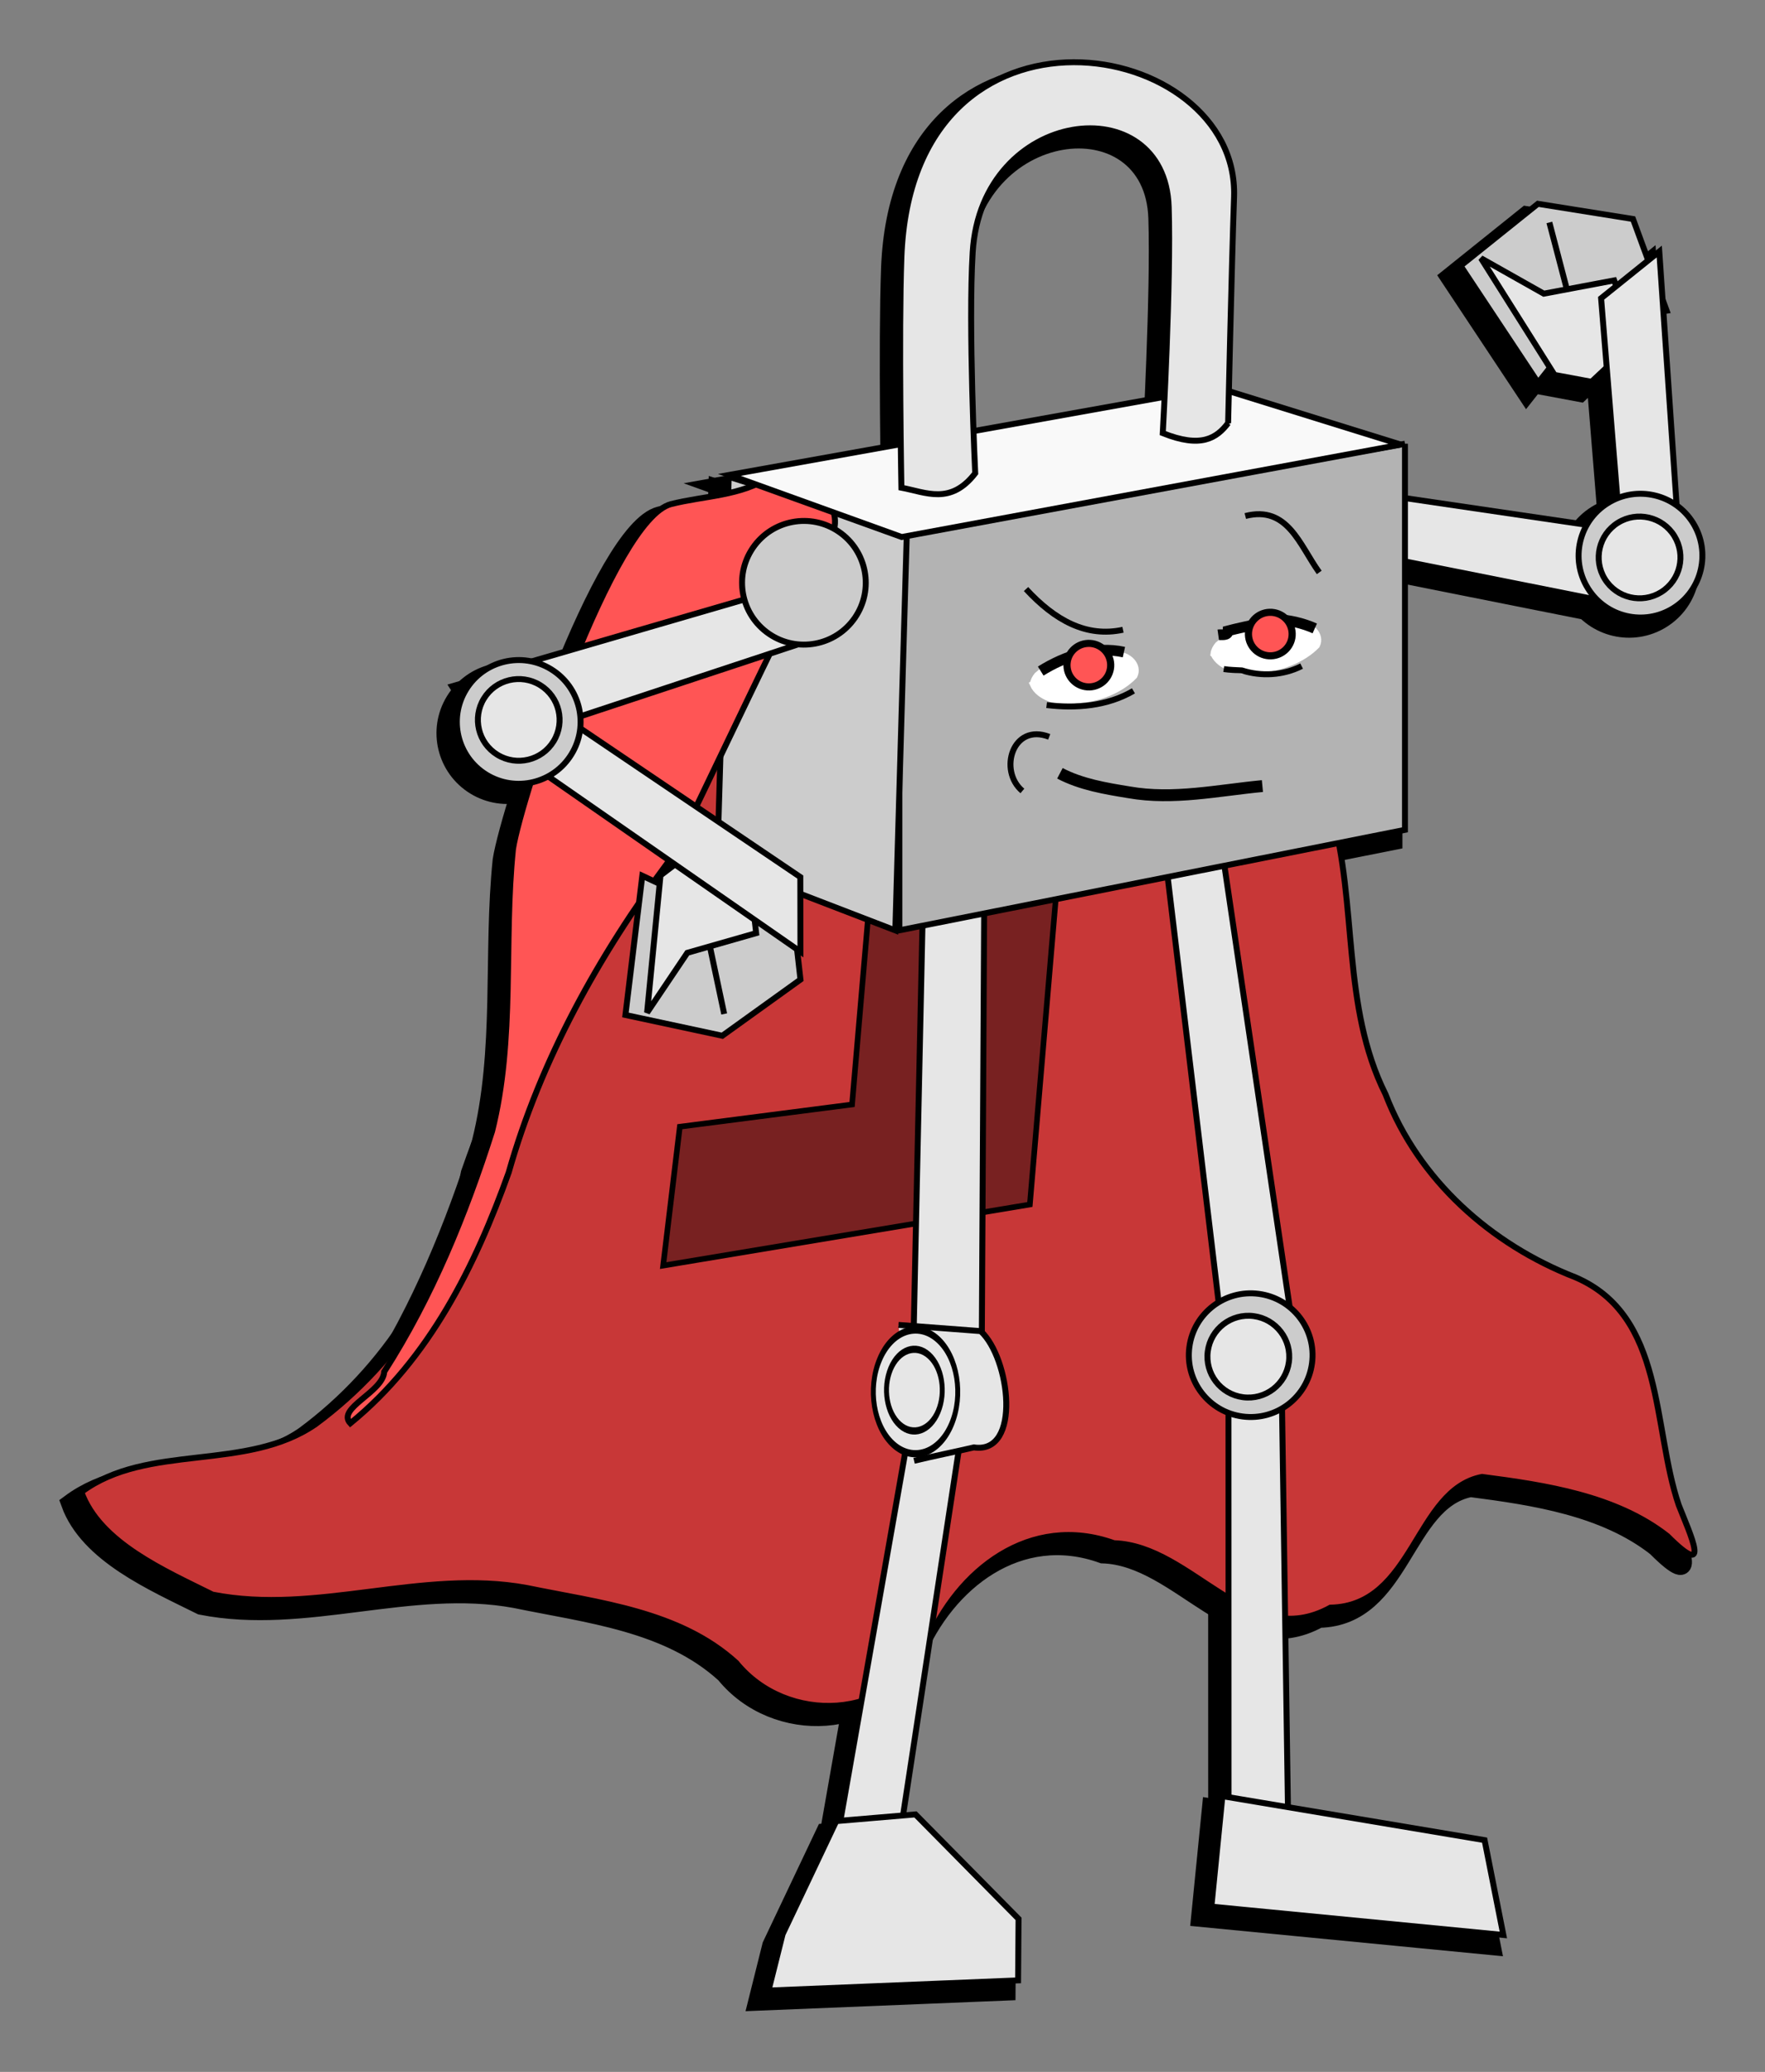 <?xml version="1.0" encoding="UTF-8" standalone="no"?>
<!-- Created with Inkscape (http://www.inkscape.org/) -->

<svg
   xmlns:dc="http://purl.org/dc/elements/1.1/"
   xmlns:cc="http://creativecommons.org/ns#"
   xmlns:rdf="http://www.w3.org/1999/02/22-rdf-syntax-ns#"
   xmlns:svg="http://www.w3.org/2000/svg"
   xmlns="http://www.w3.org/2000/svg"
   xmlns:sodipodi="http://sodipodi.sourceforge.net/DTD/sodipodi-0.dtd"
   xmlns:inkscape="http://www.inkscape.org/namespaces/inkscape"
   width="297.403"
   height="349.139"
   id="svg41949"
   version="1.1"
   inkscape:version="0.48.3.1 r9886"
   sodipodi:docname="New document 181">
  <rect width="100%" height="100%" fill="#808080" stroke="none"/>
  <defs
     id="defs41951" />
  <sodipodi:namedview
     id="base"
     pagecolor="#ffffff"
     bordercolor="#666666"
     borderopacity="1.0"
     inkscape:pageopacity="0.0"
     inkscape:pageshadow="2"
     inkscape:zoom="0.35"
     inkscape:cx="-1.868"
     inkscape:cy="194.62401"
     inkscape:document-units="px"
     inkscape:current-layer="layer1"
     showgrid="false"
     fit-margin-left="10"
     fit-margin-top="10"
     fit-margin-right="10"
     fit-margin-bottom="10"
     inkscape:window-width="472"
     inkscape:window-height="415"
     inkscape:window-x="0"
     inkscape:window-y="24"
     inkscape:window-maximized="0" />
  <g
     inkscape:label="Layer 1"
     inkscape:groupmode="layer"
     id="layer1"
     transform="translate(-376.868,-377.847)">
    <g
       id="g7719-2-2"
       transform="matrix(-1,0,0,1,2252.43,-1249.098)"
       style="fill:#000000;stroke-width:3;stroke-miterlimit:4;stroke-dasharray:none">
      <path
         style="fill:#000000;fill-opacity:1;stroke:#000000;stroke-width:3;stroke-linecap:butt;stroke-linejoin:miter;stroke-miterlimit:4;stroke-opacity:1;stroke-dasharray:none"
         d="m 1653.117,1765.69 c -4.399,15.595 -1.643,32.667 -9.089,47.555 -5.548,14.446 -17.751,25.3 -31.997,30.838 -15.154,6.495 -12.928,25.244 -17.41,38.389 -1.931,4.926 -5.7,12.822 1.917,5.207 8.664,-6.786 20.554,-8.58 31.229,-9.963 11.323,2.183 11.406,21.736 25.549,22.033 13.798,7.611 23.242,-10.442 36.464,-10.862 14.085,-5.063 26.388,4.537 31.58,17.144 5.916,12.783 23.588,13.472 32.081,3.012 9.559,-8.713 23.149,-10.1 35.327,-12.62 17.668,-3.247 35.348,4.597 52.918,1.127 7.964,-3.968 19.005,-8.709 22.097,-17.283 -11.132,-8.31 -27.759,-3.357 -39.461,-11.44 -14.381,-10.621 -24.605,-26.593 -27.914,-44.199 -9.632,-27.988 -27.666,-52.09 -45.951,-74.993 -7.934,-13.552 -24.049,-14.277 -38.016,-12.48 -14.542,-2.266 -29.076,1.237 -42.35,7.019 -10.327,2.163 -19.715,9.908 -16.977,21.514 z"
         id="path40447"
         inkscape:connector-curvature="0" />
      <path
         style="fill:#000000;stroke:#000000;stroke-width:3;stroke-linecap:butt;stroke-linejoin:miter;stroke-miterlimit:4;stroke-opacity:1;stroke-dasharray:none"
         d="m 1735.791,1782.192 -36.513,-5.617 4.681,55.237 61.791,10.298 -2.809,-23.406 -29.023,-3.745 -2.809,-32.768"
         id="path40480"
         inkscape:connector-curvature="0"
         inkscape:transform-center-x="33.707818"
         inkscape:transform-center-y="33.23965" />
      <g
         transform="matrix(0.985,-0.172,0.172,0.985,1251.59,1426.256)"
         id="g13362-9-6-7-6-6-5-7-1-8-9-2"
         style="fill:#000000;stroke-width:3;stroke-miterlimit:4;stroke-dasharray:none">
        <path
           style="fill:#000000;fill-opacity:1;stroke:#000000;stroke-width:3;stroke-linecap:butt;stroke-linejoin:miter;stroke-miterlimit:4;stroke-opacity:1;stroke-dasharray:none"
           d="m 392.59,426.448 -14.238,84.261 12.03,-1.504 11.795,-77.403 z"
           id="path13220-1-8-6-2-0-4-7-7-4-8-3"
           inkscape:connector-curvature="0"
           sodipodi:nodetypes="ccccc" />
        <path
           style="fill:#000000;fill-opacity:1;stroke:#000000;stroke-width:3;stroke-linecap:butt;stroke-linejoin:miter;stroke-miterlimit:4;stroke-opacity:1;stroke-dasharray:none"
           d="m 380.668,515.984 -1.539,71.752 10.361,-2.153 -0.106,-76.157 z"
           id="path13263-4-8-4-4-9-9-8-9-7-1-5"
           inkscape:connector-curvature="0"
           sodipodi:nodetypes="ccccc" />
        <path
           sodipodi:nodetypes="ccccccc"
           inkscape:connector-curvature="0"
           id="path21249-6-9-8-3-5-0-8-2-6-7"
           d="m 377.211,581.942 -20.143,14.353 -1.706,10.226 41.136,8.922 -0.706,-9.769 -5.628,-20.322 z"
           style="fill:#000000;fill-opacity:1;stroke:#000000;stroke-width:3;stroke-linecap:butt;stroke-linejoin:miter;stroke-miterlimit:4;stroke-opacity:1;stroke-dasharray:none" />
        <path
           inkscape:connector-curvature="0"
           id="path21767-8-1-1-0-4-0-1-6-0-4"
           d="m 394.22,501.17 c -4.608,-0.451 -9.215,-0.902 -13.823,-1.352 -5.655,3.598 -10.403,19.287 -2.247,19.503 3.172,1.348 6.374,2.586 9.54,3.955"
           style="fill:#000000;fill-opacity:1;stroke:#000000;stroke-width:3;stroke-linecap:butt;stroke-linejoin:miter;stroke-miterlimit:4;stroke-opacity:1;stroke-dasharray:none"
           sodipodi:nodetypes="cccc" />
        <g
           style="fill:#000000;fill-opacity:1;stroke-width:3.631;stroke-miterlimit:4;stroke-dasharray:none"
           transform="matrix(-0.152,0.988,-0.677,-0.089,787.199,222.714)"
           id="g21251-5-5-7-8-8-0-5-2-7-1">
          <path
             sodipodi:type="arc"
             style="fill:#000000;fill-opacity:1;stroke:#000000;stroke-width:3.012;stroke-miterlimit:4;stroke-opacity:1;stroke-dasharray:none"
             id="path13222-9-1-9-7-3-2-2-0-5-2-7-6-2-34-6-6-0"
             sodipodi:cx="410.15039"
             sodipodi:cy="488.82834"
             sodipodi:rx="8.6466169"
             sodipodi:ry="8.6466169"
             d="m 418.797,488.828 c 0,4.775 -3.871,8.647 -8.647,8.647 -4.775,0 -8.647,-3.871 -8.647,-8.647 0,-4.775 3.871,-8.647 8.647,-8.647 4.775,0 8.647,3.871 8.647,8.647 z"
             transform="matrix(1.045,-0.601,0.601,1.045,-383.728,247.162)" />
          <path
             sodipodi:type="arc"
             style="fill:#000000;fill-opacity:1;stroke:#000000;stroke-width:4.558;stroke-miterlimit:4;stroke-opacity:1;stroke-dasharray:none"
             id="path13222-2-9-4-6-2-5-9-8-6-3-2-4-9-2-6-2-3-6"
             sodipodi:cx="410.15039"
             sodipodi:cy="488.82834"
             sodipodi:rx="8.6466169"
             sodipodi:ry="8.6466169"
             d="m 418.797,488.828 c 0,4.775 -3.871,8.647 -8.647,8.647 -4.775,0 -8.647,-3.871 -8.647,-8.647 0,-4.775 3.871,-8.647 8.647,-8.647 4.775,0 8.647,3.871 8.647,8.647 z"
             transform="matrix(0.69,-0.397,0.397,0.69,-138.69,336.731)" />
        </g>
      </g>
      <g
         transform="matrix(0.95,-0.313,0.313,0.95,1160.556,1493.663)"
         id="g13351-1-8-1-1-76-0-1-9-7-3-3"
         style="fill:#000000;stroke-width:3;stroke-miterlimit:4;stroke-dasharray:none">
        <path
           style="fill:#000000;fill-opacity:1;stroke:#000000;stroke-width:3;stroke-linecap:butt;stroke-linejoin:miter;stroke-miterlimit:4;stroke-opacity:1;stroke-dasharray:none"
           d="m 397.697,425.106 -35.506,70.759 11.818,2.704 33.129,-70.824 z"
           id="path13220-5-9-2-4-5-9-9-2-89-8-0-9"
           inkscape:connector-curvature="0"
           sodipodi:nodetypes="ccccc" />
        <path
           style="fill:#000000;fill-opacity:1;stroke:#000000;stroke-width:3;stroke-linecap:butt;stroke-linejoin:miter;stroke-miterlimit:4;stroke-opacity:1;stroke-dasharray:none"
           d="m 361.018,504.888 -24.482,70.771 9.468,3.315 24.985,-75.789 z"
           id="path13263-9-0-2-4-7-2-3-5-4-4-9-7"
           inkscape:connector-curvature="0"
           sodipodi:nodetypes="ccccc" />
        <path
           sodipodi:type="arc"
           style="fill:#000000;fill-opacity:1;stroke:#000000;stroke-width:2.489;stroke-miterlimit:4;stroke-opacity:1;stroke-dasharray:none"
           id="path13222-9-1-9-7-37-9-6-5-3-7-2-4-4"
           sodipodi:cx="410.15039"
           sodipodi:cy="488.82834"
           sodipodi:rx="8.6466169"
           sodipodi:ry="8.6466169"
           d="m 418.797,488.828 c 0,4.775 -3.871,8.647 -8.647,8.647 -4.775,0 -8.647,-3.871 -8.647,-8.647 0,-4.775 3.871,-8.647 8.647,-8.647 4.775,0 8.647,3.871 8.647,8.647 z"
           transform="matrix(1.184,0.224,-0.224,1.184,-9.195,-167.081)" />
        <path
           sodipodi:type="arc"
           style="fill:#000000;fill-opacity:1;stroke:#000000;stroke-width:3.766;stroke-miterlimit:4;stroke-opacity:1;stroke-dasharray:none"
           id="path13222-2-9-4-6-2-52-6-22-0-2-54-1-7-5"
           sodipodi:cx="410.15039"
           sodipodi:cy="488.82834"
           sodipodi:rx="8.6466169"
           sodipodi:ry="8.6466169"
           d="m 418.797,488.828 c 0,4.775 -3.871,8.647 -8.647,8.647 -4.775,0 -8.647,-3.871 -8.647,-8.647 0,-4.775 3.871,-8.647 8.647,-8.647 4.775,0 8.647,3.871 8.647,8.647 z"
           transform="matrix(0.783,0.148,-0.148,0.783,118.421,60.472)" />
        <path
           style="fill:#000000;fill-opacity:1;stroke:#000000;stroke-width:3;stroke-linecap:butt;stroke-linejoin:miter;stroke-miterlimit:4;stroke-opacity:1;stroke-dasharray:none"
           d="m 303.934,568.833 44.27,6.785 -4.065,18.257 -48.207,-10.858 z"
           id="path13265-4-2-2-5-0-7-3-2-4-6-9-4"
           inkscape:connector-curvature="0"
           sodipodi:nodetypes="ccccc" />
      </g>
      <g
         transform="matrix(0.449,0.894,-0.894,0.449,1773.288,1188.779)"
         id="g13451-3-4-8-9-18-9"
         style="fill:#000000;stroke-width:3;stroke-miterlimit:4;stroke-dasharray:none">
        <path
           sodipodi:nodetypes="ccccccc"
           inkscape:connector-curvature="0"
           id="path13461-9-3-8-4-0-7"
           d="m 360.614,378.686 -11.255,-11.998 4.903,-15.465 15.18,-6.948 11.739,20.51 -12.509,2.56 z"
           style="fill:#000000;fill-opacity:1;stroke:#000000;stroke-width:3;stroke-linecap:butt;stroke-linejoin:miter;stroke-miterlimit:4;stroke-opacity:1;stroke-dasharray:none" />
        <path
           inkscape:connector-curvature="0"
           id="path13220-0-8-8-3-2-2-7"
           d="m 423.185,339.93 -14.617,53.086 -12.189,-2.571 18.324,-55.431 z"
           style="fill:#000000;fill-opacity:1;stroke:#000000;stroke-width:3;stroke-linecap:butt;stroke-linejoin:miter;stroke-miterlimit:4;stroke-opacity:1;stroke-dasharray:none"
           sodipodi:nodetypes="ccccc" />
        <path
           transform="matrix(-0.995,0.68,0.68,0.995,498.396,-424.06)"
           d="m 418.797,488.828 c 0,4.775 -3.871,8.647 -8.647,8.647 -4.775,0 -8.647,-3.871 -8.647,-8.647 0,-4.775 3.871,-8.647 8.647,-8.647 4.775,0 8.647,3.871 8.647,8.647 z"
           sodipodi:ry="8.6466169"
           sodipodi:rx="8.6466169"
           sodipodi:cy="488.82834"
           sodipodi:cx="410.15039"
           id="path13222-1-5-9-5-8-2-4"
           style="fill:#000000;fill-opacity:1;stroke:#000000;stroke-width:2.489;stroke-miterlimit:4;stroke-opacity:1;stroke-dasharray:none"
           sodipodi:type="arc" />
        <path
           inkscape:connector-curvature="0"
           id="path13463-2-0-6-1-9-6"
           d="m 356.201,354.361 10.71,9.424"
           style="fill:#000000;stroke:#000000;stroke-width:3;stroke-linecap:butt;stroke-linejoin:miter;stroke-miterlimit:4;stroke-opacity:1;stroke-dasharray:none" />
        <path
           inkscape:connector-curvature="0"
           id="path13465-4-3-2-6-1-4"
           d="m 360.022,368.498 7.318,-9.589 -0.586,-12.134 12.003,19.886 -1.756,6.087 -9.66,3.542 z"
           style="fill:#000000;fill-opacity:1;stroke:#000000;stroke-width:3;stroke-linecap:butt;stroke-linejoin:miter;stroke-miterlimit:4;stroke-opacity:1;stroke-dasharray:none" />
        <path
           sodipodi:nodetypes="ccccc"
           inkscape:connector-curvature="0"
           id="path13263-5-9-0-9-0-1-0"
           d="m 398.144,400.21 -45.879,-27.108 11.438,-5.222 41.337,25.148 z"
           style="fill:#000000;fill-opacity:1;stroke:#000000;stroke-width:3;stroke-linecap:butt;stroke-linejoin:miter;stroke-miterlimit:4;stroke-opacity:1;stroke-dasharray:none" />
        <path
           transform="matrix(-0.63,-1.028,-1.028,0.63,1160.374,506.939)"
           d="m 418.797,488.828 c 0,4.775 -3.871,8.647 -8.647,8.647 -4.775,0 -8.647,-3.871 -8.647,-8.647 0,-4.775 3.871,-8.647 8.647,-8.647 4.775,0 8.647,3.871 8.647,8.647 z"
           sodipodi:ry="8.6466169"
           sodipodi:rx="8.6466169"
           sodipodi:cy="488.82834"
           sodipodi:cx="410.15039"
           id="path13222-9-6-2-5-3-9-8-9"
           style="fill:#000000;fill-opacity:1;stroke:#000000;stroke-width:2.489;stroke-miterlimit:4;stroke-opacity:1;stroke-dasharray:none"
           sodipodi:type="arc" />
        <path
           transform="matrix(-0.416,-0.679,-0.679,0.416,902.341,468.401)"
           d="m 418.797,488.828 c 0,4.775 -3.871,8.647 -8.647,8.647 -4.775,0 -8.647,-3.871 -8.647,-8.647 0,-4.775 3.871,-8.647 8.647,-8.647 4.775,0 8.647,3.871 8.647,8.647 z"
           sodipodi:ry="8.6466169"
           sodipodi:rx="8.6466169"
           sodipodi:cy="488.82834"
           sodipodi:cx="410.15039"
           id="path13222-2-9-8-6-7-6-7-7-1"
           style="fill:#000000;fill-opacity:1;stroke:#000000;stroke-width:3.766;stroke-miterlimit:4;stroke-opacity:1;stroke-dasharray:none"
           sodipodi:type="arc" />
      </g>
      <path
         inkscape:connector-curvature="0"
         sodipodi:nodetypes="ccccc"
         id="path7425-3-1"
         d="m 1640.754,1703.618 0,65.061 85.187,16.931 0,-66.987 -85.187,-15.004 z"
         style="fill:#000000;stroke:#000000;stroke-width:3;stroke-linecap:butt;stroke-linejoin:miter;stroke-miterlimit:4;stroke-opacity:1;stroke-dasharray:none" />
      <path
         inkscape:connector-curvature="0"
         id="path7427-0-4"
         d="m 1726.63,1785.626 30.003,-11.551 -1.936,-64.896 -30.003,9.549 1.936,66.898 z"
         style="fill:#000000;stroke:#000000;stroke-width:3;stroke-linecap:butt;stroke-linejoin:miter;stroke-miterlimit:4;stroke-opacity:1;stroke-dasharray:none" />
      <path
         style="fill:#000000;stroke:#000000;stroke-width:3;stroke-linecap:butt;stroke-linejoin:miter;stroke-miterlimit:4;stroke-opacity:1;stroke-dasharray:none"
         d="m 1747.675,1709.143 c -5.556,-1.139 -12.993,4.318 -10.326,10.05 4.764,6.598 23.369,47.509 27.397,54.689 11.884,15.942 21.639,33.546 27.035,52.549 5.597,15.654 13.332,31.363 26.684,42.256 2.375,-2.536 -5.533,-5.248 -5.718,-8.698 -8.035,-12.567 -13.697,-26.444 -18.172,-40.514 -3.917,-15.594 -1.9,-31.764 -3.525,-47.58 -1.382,-8.824 -16.901,-55.582 -26.627,-58.104 -5.607,-1.419 -11.818,-1.347 -16.748,-4.649 z"
         id="path40445"
         inkscape:connector-curvature="0"
         sodipodi:nodetypes="cccccccccc" />
      <path
         inkscape:connector-curvature="0"
         sodipodi:nodetypes="ccccc"
         id="path7429-8-6"
         d="m 1641.46,1703.761 30.971,-9.631 82.157,14.738 -29.035,10.468 -84.092,-15.575 z"
         style="fill:#000000;stroke:#000000;stroke-width:3;stroke-linecap:butt;stroke-linejoin:miter;stroke-miterlimit:4;stroke-opacity:1;stroke-dasharray:none" />
      <path
         inkscape:connector-curvature="0"
         sodipodi:nodetypes="cssccsscc"
         id="path7434-9-0"
         d="m 1670.553,1700.139 c 0,0 -0.565,-25.414 -1.001,-38.118 -0.927,-27.037 54.327,-36.865 56.052,10.165 0.474,12.94 0,38.839 0,38.839 -4.146,0.783 -8.291,2.953 -12.437,-2.433 0,0 1.192,-24.852 0.426,-37.254 -1.51,-24.446 -32.367,-27.98 -33.029,-7.624 -0.413,12.704 0.999,38.118 0.999,38.118 -6.475,2.6 -9.08,0.834 -11.01,-1.694 z"
         style="fill:#000000;stroke:#000000;stroke-width:3;stroke-linecap:butt;stroke-linejoin:miter;stroke-miterlimit:4;stroke-opacity:1;stroke-dasharray:none" />
      <path
         inkscape:connector-curvature="0"
         style="fill:#000000;fill-opacity:1;stroke:#ffffff;stroke-width:3;stroke-linecap:round;stroke-linejoin:miter;stroke-miterlimit:4;stroke-opacity:1;stroke-dasharray:none;stroke-dashoffset:1.8"
         d="m 1703.363,1744.156 c -0.961,2.126 -4.295,3.304 -7.301,2.578 -3.671,-0.143 -7.378,-1.692 -9.641,-4.036 -0.825,-1.676 0.898,-3.55 3.197,-3.477 4.5,-0.829 9.842,0.586 13.059,3.459 0.371,0.453 0.633,0.961 0.685,1.475 z"
         id="path5758-6-4-6-56-6-5-0" />
      <path
         inkscape:connector-curvature="0"
         style="fill:#000000;fill-opacity:1;stroke:#ffffff;stroke-width:3;stroke-linecap:round;stroke-linejoin:miter;stroke-miterlimit:4;stroke-opacity:1;stroke-dasharray:none;stroke-dashoffset:1.8"
         d="m 1672.922,1739.03 c -0.979,2.126 -4.372,3.304 -7.431,2.578 -3.737,-0.143 -7.51,-1.692 -9.814,-4.036 -0.84,-1.677 0.914,-3.55 3.255,-3.477 4.581,-0.829 10.019,0.585 13.293,3.458 0.378,0.453 0.644,0.961 0.698,1.476 z"
         id="path5758-4-63-2-9-5-0-2-8" />
      <path
         inkscape:connector-curvature="0"
         style="fill:#000000;stroke:#000000;stroke-width:3;stroke-linecap:butt;stroke-linejoin:miter;stroke-miterlimit:4;stroke-opacity:1;stroke-dasharray:none"
         d="m 1655.952,1734.739 c 2.018,-0.903 4.204,-1.376 6.398,-1.542 2.702,0.775 5.482,1.226 8.199,1.944 0.018,0.898 1.106,0.598 1.665,0.676"
         id="path5782-9-93-0-6-0-3-9" />
      <path
         inkscape:connector-curvature="0"
         style="fill:#000000;stroke:#000000;stroke-width:3;stroke-linecap:butt;stroke-linejoin:miter;stroke-miterlimit:4;stroke-opacity:1;stroke-dasharray:none"
         d="m 1688.112,1738.729 c 4.867,-1.063 9.897,0.631 14.018,3.196"
         id="path5784-8-7-5-8-9-7-5" />
      <path
         inkscape:connector-curvature="0"
         style="fill:#000000;stroke:#000000;stroke-width:3;stroke-linecap:butt;stroke-linejoin:miter;stroke-miterlimit:4;stroke-opacity:1;stroke-dasharray:none"
         d="m 1658.167,1741.086 c 3.09,1.569 6.79,1.786 10.074,0.728 1.018,-0.054 2.04,-0.074 3.05,-0.228"
         id="path5788-4-9-1-4-12-0-0" />
      <path
         inkscape:connector-curvature="0"
         style="fill:#000000;stroke:#000000;stroke-width:3;stroke-linecap:butt;stroke-linejoin:miter;stroke-miterlimit:4;stroke-opacity:1;stroke-dasharray:none"
         d="m 1686.505,1745.258 c 4.383,2.577 9.683,3.001 14.629,2.395"
         id="path5790-51-8-8-8-6-5-5" />
      <path
         sodipodi:type="arc"
         style="fill:#000000;fill-opacity:1;stroke:#000000;stroke-width:4.219;stroke-linecap:round;stroke-linejoin:miter;stroke-miterlimit:4;stroke-opacity:1;stroke-dasharray:none;stroke-dashoffset:1.8"
         id="path5796-4-8-8-83-9-5-2"
         sodipodi:cx="283.33334"
         sodipodi:cy="569.60358"
         sodipodi:rx="5.1724138"
         sodipodi:ry="5.1724138"
         d="m 288.506,569.604 c 0,2.857 -2.316,5.172 -5.172,5.172 -2.857,0 -5.172,-2.316 -5.172,-5.172 0,-2.857 2.316,-5.172 5.172,-5.172 2.857,0 5.172,2.316 5.172,5.172 z"
         transform="matrix(0.712,0.023,-0.024,0.709,1505.958,1330.562)" />
      <path
         sodipodi:type="arc"
         style="fill:#000000;fill-opacity:1;stroke:#000000;stroke-width:4.219;stroke-linecap:round;stroke-linejoin:miter;stroke-miterlimit:4;stroke-opacity:1;stroke-dasharray:none;stroke-dashoffset:1.8"
         id="path5796-3-9-8-3-8-4-2-0"
         sodipodi:cx="283.33334"
         sodipodi:cy="569.60358"
         sodipodi:rx="5.1724138"
         sodipodi:ry="5.1724138"
         d="m 288.506,569.604 c 0,2.857 -2.316,5.172 -5.172,5.172 -2.857,0 -5.172,-2.316 -5.172,-5.172 0,-2.857 2.316,-5.172 5.172,-5.172 2.857,0 5.172,2.316 5.172,5.172 z"
         transform="matrix(0.712,0.023,-0.024,0.709,1475.38,1325.324)" />
      <path
         inkscape:connector-curvature="0"
         style="fill:#000000;stroke:#000000;stroke-width:3;stroke-linecap:butt;stroke-linejoin:miter;stroke-miterlimit:4;stroke-opacity:1;stroke-dasharray:none"
         d="m 1655.199,1725.303 c 3.304,-4.59 5.321,-11.341 12.457,-9.506"
         id="path7329-7-9-3-7-8-2-1"
         sodipodi:nodetypes="cc" />
      <path
         inkscape:connector-curvature="0"
         style="fill:#000000;stroke:#000000;stroke-width:3;stroke-linecap:butt;stroke-linejoin:miter;stroke-miterlimit:4;stroke-opacity:1;stroke-dasharray:none"
         d="m 1688.265,1734.965 c 6.176,1.345 11.49,-1.603 16.341,-6.86"
         id="path7331-5-4-8-5-2-1-3"
         sodipodi:nodetypes="cc" />
      <path
         inkscape:connector-curvature="0"
         id="path7485-5-2"
         d="m 1664.775,1761.305 c 7.458,0.706 14.994,2.37 22.483,1.05 3.972,-0.649 8.031,-1.315 11.638,-3.201"
         style="fill:#000000;stroke:#000000;stroke-width:3;stroke-linecap:butt;stroke-linejoin:miter;stroke-miterlimit:4;stroke-opacity:1;stroke-dasharray:none" />
      <g
         transform="matrix(0,-1,1,0,1400.805,2149.748)"
         id="g13451-3-4-8-9-1-7-7"
         style="fill:#000000;stroke-width:3;stroke-miterlimit:4;stroke-dasharray:none">
        <path
           sodipodi:nodetypes="ccccccc"
           inkscape:connector-curvature="0"
           id="path13461-9-3-8-4-6-2-7"
           d="m 372.186,343.661 -16.346,-1.855 -9.47,13.172 3.501,16.323 23.46,-2.844 -5.423,-11.56 z"
           style="fill:#000000;fill-opacity:1;stroke:#000000;stroke-width:3;stroke-linecap:butt;stroke-linejoin:miter;stroke-miterlimit:4;stroke-opacity:1;stroke-dasharray:none" />
        <path
           inkscape:connector-curvature="0"
           id="path13220-0-8-8-3-2-0-7-1"
           d="m 423.185,339.93 -16.617,57.086 -10.189,-6.571 18.324,-55.431 z"
           style="fill:#000000;fill-opacity:1;stroke:#000000;stroke-width:3;stroke-linecap:butt;stroke-linejoin:miter;stroke-miterlimit:4;stroke-opacity:1;stroke-dasharray:none" />
        <path
           transform="matrix(-0.995,0.68,0.68,0.995,498.396,-424.06)"
           d="m 418.797,488.828 c 0,4.775 -3.871,8.647 -8.647,8.647 -4.775,0 -8.647,-3.871 -8.647,-8.647 0,-4.775 3.871,-8.647 8.647,-8.647 4.775,0 8.647,3.871 8.647,8.647 z"
           sodipodi:ry="8.6466169"
           sodipodi:rx="8.6466169"
           sodipodi:cy="488.82834"
           sodipodi:cx="410.15039"
           id="path13222-1-5-9-5-8-1-1-4"
           style="fill:#000000;fill-opacity:1;stroke:#000000;stroke-width:2.489;stroke-miterlimit:4;stroke-opacity:1;stroke-dasharray:none"
           sodipodi:type="arc" />
        <path
           inkscape:connector-curvature="0"
           id="path13463-2-0-6-1-6-1-3"
           d="m 350.044,354.659 13.956,2.956"
           style="fill:#000000;stroke:#000000;stroke-width:3;stroke-linecap:butt;stroke-linejoin:miter;stroke-miterlimit:4;stroke-opacity:1;stroke-dasharray:none" />
        <path
           inkscape:connector-curvature="0"
           id="path13465-4-3-2-6-0-6-9"
           d="m 363.663,349.274 -3.316,11.598 -10.079,6.781 23.117,-2.259 3.831,-5.045 -2.932,-9.862 z"
           style="fill:#000000;fill-opacity:1;stroke:#000000;stroke-width:3;stroke-linecap:butt;stroke-linejoin:miter;stroke-miterlimit:4;stroke-opacity:1;stroke-dasharray:none" />
        <path
           sodipodi:nodetypes="ccccc"
           inkscape:connector-curvature="0"
           id="path13263-5-9-0-9-0-8-5-0"
           d="m 390.95,385.571 -30.413,-43.758 12.574,0.019 27.101,40.084 z"
           style="fill:#000000;fill-opacity:1;stroke:#000000;stroke-width:3;stroke-linecap:butt;stroke-linejoin:miter;stroke-miterlimit:4;stroke-opacity:1;stroke-dasharray:none" />
        <path
           transform="matrix(-0.63,-1.028,-1.028,0.63,1160.161,502.955)"
           d="m 418.797,488.828 c 0,4.775 -3.871,8.647 -8.647,8.647 -4.775,0 -8.647,-3.871 -8.647,-8.647 0,-4.775 3.871,-8.647 8.647,-8.647 4.775,0 8.647,3.871 8.647,8.647 z"
           sodipodi:ry="8.6466169"
           sodipodi:rx="8.6466169"
           sodipodi:cy="488.82834"
           sodipodi:cx="410.15039"
           id="path13222-9-6-2-5-3-9-9-2-2"
           style="fill:#000000;fill-opacity:1;stroke:#000000;stroke-width:2.489;stroke-miterlimit:4;stroke-opacity:1;stroke-dasharray:none"
           sodipodi:type="arc" />
        <path
           transform="matrix(-0.416,-0.679,-0.679,0.416,902.128,464.417)"
           d="m 418.797,488.828 c 0,4.775 -3.871,8.647 -8.647,8.647 -4.775,0 -8.647,-3.871 -8.647,-8.647 0,-4.775 3.871,-8.647 8.647,-8.647 4.775,0 8.647,3.871 8.647,8.647 z"
           sodipodi:ry="8.6466169"
           sodipodi:rx="8.6466169"
           sodipodi:cy="488.82834"
           sodipodi:cx="410.15039"
           id="path13222-2-9-8-6-7-6-7-1-6-6"
           style="fill:#000000;fill-opacity:1;stroke:#000000;stroke-width:3.766;stroke-miterlimit:4;stroke-opacity:1;stroke-dasharray:none"
           sodipodi:type="arc" />
      </g>
      <path
         style="fill:#000000;stroke:#000000;stroke-width:3;stroke-linecap:butt;stroke-linejoin:miter;stroke-miterlimit:4;stroke-opacity:1;stroke-dasharray:none"
         d="m 1700.699,1753.008 c 6.15,-2.387 8.602,5.68 4.52,9.12"
         id="path40352"
         inkscape:connector-curvature="0"
         sodipodi:nodetypes="cc" />
    </g>
    <g
       id="g7719-2-2-1"
       transform="matrix(-1,0,0,1,2254.359,-1250.997)">
      <path
         style="fill:#c83737;fill-opacity:1;stroke:#000000;stroke-width:1px;stroke-linecap:butt;stroke-linejoin:miter;stroke-opacity:1"
         d="m 1653.117,1765.69 c -4.399,15.595 -1.643,32.667 -9.089,47.555 -5.548,14.446 -17.751,25.3 -31.997,30.838 -15.154,6.495 -12.928,25.244 -17.41,38.389 -1.931,4.926 -5.7,12.822 1.917,5.207 8.664,-6.786 20.554,-8.58 31.229,-9.963 11.323,2.183 11.406,21.736 25.549,22.033 13.798,7.611 23.242,-10.442 36.464,-10.862 14.085,-5.063 26.388,4.537 31.58,17.144 5.916,12.783 23.588,13.472 32.081,3.012 9.559,-8.713 23.149,-10.1 35.327,-12.62 17.668,-3.247 35.348,4.597 52.918,1.127 7.964,-3.968 19.005,-8.709 22.097,-17.283 -11.132,-8.31 -27.759,-3.357 -39.461,-11.44 -14.381,-10.621 -24.605,-26.593 -27.914,-44.199 -9.632,-27.988 -27.666,-52.09 -45.951,-74.993 -7.934,-13.552 -24.049,-14.277 -38.016,-12.48 -14.542,-2.266 -29.076,1.237 -42.35,7.019 -10.327,2.163 -19.715,9.908 -16.977,21.514 z"
         id="path40447-5"
         inkscape:connector-curvature="0" />
      <path
         style="fill:#782121;stroke:#000000;stroke-width:0.944px;stroke-linecap:butt;stroke-linejoin:miter;stroke-opacity:1"
         d="m 1735.791,1782.192 -36.513,-5.617 4.681,55.237 61.791,10.298 -2.809,-23.406 -29.023,-3.745 -2.809,-32.768"
         id="path40480-1"
         inkscape:connector-curvature="0"
         inkscape:transform-center-x="33.707818"
         inkscape:transform-center-y="33.23965" />
      <g
         transform="matrix(0.985,-0.172,0.172,0.985,1251.59,1426.256)"
         id="g13362-9-6-7-6-6-5-7-1-8-9-2-1">
        <path
           style="fill:#e6e6e6;fill-opacity:1;stroke:#000000;stroke-width:1px;stroke-linecap:butt;stroke-linejoin:miter;stroke-opacity:1"
           d="m 392.59,426.448 -14.238,84.261 12.03,-1.504 11.795,-77.403 z"
           id="path13220-1-8-6-2-0-4-7-7-4-8-3-3"
           inkscape:connector-curvature="0"
           sodipodi:nodetypes="ccccc" />
        <path
           style="fill:#e6e6e6;fill-opacity:1;stroke:#000000;stroke-width:1px;stroke-linecap:butt;stroke-linejoin:miter;stroke-opacity:1"
           d="m 380.668,515.984 -1.539,71.752 10.361,-2.153 -0.106,-76.157 z"
           id="path13263-4-8-4-4-9-9-8-9-7-1-5-7"
           inkscape:connector-curvature="0"
           sodipodi:nodetypes="ccccc" />
        <path
           sodipodi:nodetypes="ccccccc"
           inkscape:connector-curvature="0"
           id="path21249-6-9-8-3-5-0-8-2-6-7-7"
           d="m 377.211,581.942 -20.143,14.353 -1.706,10.226 41.136,8.922 -0.706,-9.769 -5.628,-20.322 z"
           style="fill:#e6e6e6;fill-opacity:1;stroke:#000000;stroke-width:1px;stroke-linecap:butt;stroke-linejoin:miter;stroke-opacity:1" />
        <path
           inkscape:connector-curvature="0"
           id="path21767-8-1-1-0-4-0-1-6-0-4-1"
           d="m 394.22,501.17 c -4.608,-0.451 -9.215,-0.902 -13.823,-1.352 -5.655,3.598 -10.403,19.287 -2.247,19.503 3.172,1.348 6.374,2.586 9.54,3.955"
           style="fill:#e6e6e6;fill-opacity:1;stroke:#000000;stroke-width:1;stroke-linecap:butt;stroke-linejoin:miter;stroke-miterlimit:4;stroke-opacity:1;stroke-dasharray:none"
           sodipodi:nodetypes="cccc" />
        <g
           style="fill:#e6e6e6;fill-opacity:1;stroke-width:1.21;stroke-miterlimit:4;stroke-dasharray:none"
           transform="matrix(-0.152,0.988,-0.677,-0.089,787.199,222.714)"
           id="g21251-5-5-7-8-8-0-5-2-7-1-3">
          <path
             sodipodi:type="arc"
             style="fill:#e6e6e6;fill-opacity:1;stroke:#000000;stroke-width:1.004;stroke-miterlimit:4;stroke-opacity:1;stroke-dasharray:none"
             id="path13222-9-1-9-7-3-2-2-0-5-2-7-6-2-34-6-6-0-8"
             sodipodi:cx="410.15039"
             sodipodi:cy="488.82834"
             sodipodi:rx="8.6466169"
             sodipodi:ry="8.6466169"
             d="m 418.797,488.828 c 0,4.775 -3.871,8.647 -8.647,8.647 -4.775,0 -8.647,-3.871 -8.647,-8.647 0,-4.775 3.871,-8.647 8.647,-8.647 4.775,0 8.647,3.871 8.647,8.647 z"
             transform="matrix(1.045,-0.601,0.601,1.045,-383.728,247.162)" />
          <path
             sodipodi:type="arc"
             style="fill:#e6e6e6;fill-opacity:1;stroke:#000000;stroke-width:1.519;stroke-miterlimit:4;stroke-opacity:1;stroke-dasharray:none"
             id="path13222-2-9-4-6-2-5-9-8-6-3-2-4-9-2-6-2-3-6-4"
             sodipodi:cx="410.15039"
             sodipodi:cy="488.82834"
             sodipodi:rx="8.6466169"
             sodipodi:ry="8.6466169"
             d="m 418.797,488.828 c 0,4.775 -3.871,8.647 -8.647,8.647 -4.775,0 -8.647,-3.871 -8.647,-8.647 0,-4.775 3.871,-8.647 8.647,-8.647 4.775,0 8.647,3.871 8.647,8.647 z"
             transform="matrix(0.69,-0.397,0.397,0.69,-138.69,336.731)" />
        </g>
      </g>
      <g
         transform="matrix(0.95,-0.313,0.313,0.95,1160.556,1493.663)"
         id="g13351-1-8-1-1-76-0-1-9-7-3-3-7">
        <path
           style="fill:#e6e6e6;fill-opacity:1;stroke:#000000;stroke-width:1px;stroke-linecap:butt;stroke-linejoin:miter;stroke-opacity:1"
           d="m 397.697,425.106 -35.506,70.759 11.818,2.704 33.129,-70.824 z"
           id="path13220-5-9-2-4-5-9-9-2-89-8-0-9-5"
           inkscape:connector-curvature="0"
           sodipodi:nodetypes="ccccc" />
        <path
           style="fill:#e6e6e6;fill-opacity:1;stroke:#000000;stroke-width:1px;stroke-linecap:butt;stroke-linejoin:miter;stroke-opacity:1"
           d="m 361.018,504.888 -24.482,70.771 9.468,3.315 24.985,-75.789 z"
           id="path13263-9-0-2-4-7-2-3-5-4-4-9-7-3"
           inkscape:connector-curvature="0"
           sodipodi:nodetypes="ccccc" />
        <path
           sodipodi:type="arc"
           style="fill:#cccccc;fill-opacity:1;stroke:#000000;stroke-width:0.83;stroke-miterlimit:4;stroke-opacity:1;stroke-dasharray:none"
           id="path13222-9-1-9-7-37-9-6-5-3-7-2-4-4-2"
           sodipodi:cx="410.15039"
           sodipodi:cy="488.82834"
           sodipodi:rx="8.6466169"
           sodipodi:ry="8.6466169"
           d="m 418.797,488.828 c 0,4.775 -3.871,8.647 -8.647,8.647 -4.775,0 -8.647,-3.871 -8.647,-8.647 0,-4.775 3.871,-8.647 8.647,-8.647 4.775,0 8.647,3.871 8.647,8.647 z"
           transform="matrix(1.184,0.224,-0.224,1.184,-9.195,-167.081)" />
        <path
           sodipodi:type="arc"
           style="fill:#e6e6e6;fill-opacity:1;stroke:#000000;stroke-width:1.255;stroke-miterlimit:4;stroke-opacity:1;stroke-dasharray:none"
           id="path13222-2-9-4-6-2-52-6-22-0-2-54-1-7-5-4"
           sodipodi:cx="410.15039"
           sodipodi:cy="488.82834"
           sodipodi:rx="8.6466169"
           sodipodi:ry="8.6466169"
           d="m 418.797,488.828 c 0,4.775 -3.871,8.647 -8.647,8.647 -4.775,0 -8.647,-3.871 -8.647,-8.647 0,-4.775 3.871,-8.647 8.647,-8.647 4.775,0 8.647,3.871 8.647,8.647 z"
           transform="matrix(0.783,0.148,-0.148,0.783,118.421,60.472)" />
        <path
           style="fill:#e6e6e6;fill-opacity:1;stroke:#000000;stroke-width:1px;stroke-linecap:butt;stroke-linejoin:miter;stroke-opacity:1"
           d="m 303.934,568.833 44.27,6.785 -4.065,18.257 -48.207,-10.858 z"
           id="path13265-4-2-2-5-0-7-3-2-4-6-9-4-6"
           inkscape:connector-curvature="0"
           sodipodi:nodetypes="ccccc" />
      </g>
      <g
         transform="matrix(0.449,0.894,-0.894,0.449,1773.288,1188.779)"
         id="g13451-3-4-8-9-18-9-5">
        <path
           sodipodi:nodetypes="ccccccc"
           inkscape:connector-curvature="0"
           id="path13461-9-3-8-4-0-7-4"
           d="m 360.614,378.686 -11.255,-11.998 4.903,-15.465 15.18,-6.948 11.739,20.51 -12.509,2.56 z"
           style="fill:#cccccc;fill-opacity:1;stroke:#000000;stroke-width:1px;stroke-linecap:butt;stroke-linejoin:miter;stroke-opacity:1" />
        <path
           inkscape:connector-curvature="0"
           id="path13220-0-8-8-3-2-2-7-0"
           d="m 423.185,339.93 -14.617,53.086 -12.189,-2.571 18.324,-55.431 z"
           style="fill:#e6e6e6;fill-opacity:1;stroke:#000000;stroke-width:1px;stroke-linecap:butt;stroke-linejoin:miter;stroke-opacity:1"
           sodipodi:nodetypes="ccccc" />
        <path
           transform="matrix(-0.995,0.68,0.68,0.995,498.396,-424.06)"
           d="m 418.797,488.828 c 0,4.775 -3.871,8.647 -8.647,8.647 -4.775,0 -8.647,-3.871 -8.647,-8.647 0,-4.775 3.871,-8.647 8.647,-8.647 4.775,0 8.647,3.871 8.647,8.647 z"
           sodipodi:ry="8.6466169"
           sodipodi:rx="8.6466169"
           sodipodi:cy="488.82834"
           sodipodi:cx="410.15039"
           id="path13222-1-5-9-5-8-2-4-6"
           style="fill:#cccccc;fill-opacity:1;stroke:#000000;stroke-width:0.83;stroke-miterlimit:4;stroke-opacity:1;stroke-dasharray:none"
           sodipodi:type="arc" />
        <path
           inkscape:connector-curvature="0"
           id="path13463-2-0-6-1-9-6-3"
           d="m 356.201,354.361 10.71,9.424"
           style="fill:none;stroke:#000000;stroke-width:1px;stroke-linecap:butt;stroke-linejoin:miter;stroke-opacity:1" />
        <path
           inkscape:connector-curvature="0"
           id="path13465-4-3-2-6-1-4-3"
           d="m 360.022,368.498 7.318,-9.589 -0.586,-12.134 12.003,19.886 -1.756,6.087 -9.66,3.542 z"
           style="fill:#e6e6e6;fill-opacity:1;stroke:#000000;stroke-width:1px;stroke-linecap:butt;stroke-linejoin:miter;stroke-opacity:1" />
        <path
           sodipodi:nodetypes="ccccc"
           inkscape:connector-curvature="0"
           id="path13263-5-9-0-9-0-1-0-1"
           d="m 398.144,400.21 -45.879,-27.108 11.438,-5.222 41.337,25.148 z"
           style="fill:#e6e6e6;fill-opacity:1;stroke:#000000;stroke-width:1;stroke-linecap:butt;stroke-linejoin:miter;stroke-miterlimit:4;stroke-opacity:1;stroke-dasharray:none" />
        <path
           transform="matrix(-0.63,-1.028,-1.028,0.63,1160.374,506.939)"
           d="m 418.797,488.828 c 0,4.775 -3.871,8.647 -8.647,8.647 -4.775,0 -8.647,-3.871 -8.647,-8.647 0,-4.775 3.871,-8.647 8.647,-8.647 4.775,0 8.647,3.871 8.647,8.647 z"
           sodipodi:ry="8.6466169"
           sodipodi:rx="8.6466169"
           sodipodi:cy="488.82834"
           sodipodi:cx="410.15039"
           id="path13222-9-6-2-5-3-9-8-9-7"
           style="fill:#cccccc;fill-opacity:1;stroke:#000000;stroke-width:0.83;stroke-miterlimit:4;stroke-opacity:1;stroke-dasharray:none"
           sodipodi:type="arc" />
        <path
           transform="matrix(-0.416,-0.679,-0.679,0.416,902.341,468.401)"
           d="m 418.797,488.828 c 0,4.775 -3.871,8.647 -8.647,8.647 -4.775,0 -8.647,-3.871 -8.647,-8.647 0,-4.775 3.871,-8.647 8.647,-8.647 4.775,0 8.647,3.871 8.647,8.647 z"
           sodipodi:ry="8.6466169"
           sodipodi:rx="8.6466169"
           sodipodi:cy="488.82834"
           sodipodi:cx="410.15039"
           id="path13222-2-9-8-6-7-6-7-7-1-9"
           style="fill:#e6e6e6;fill-opacity:1;stroke:#000000;stroke-width:1.255;stroke-miterlimit:4;stroke-opacity:1;stroke-dasharray:none"
           sodipodi:type="arc" />
      </g>
      <path
         inkscape:connector-curvature="0"
         sodipodi:nodetypes="ccccc"
         id="path7425-3-1-5"
         d="m 1640.754,1703.618 0,65.061 85.187,16.931 0,-66.987 -85.187,-15.004 z"
         style="fill:#b3b3b3;stroke:#000000;stroke-width:1px;stroke-linecap:butt;stroke-linejoin:miter;stroke-opacity:1" />
      <path
         inkscape:connector-curvature="0"
         id="path7427-0-4-7"
         d="m 1726.63,1785.626 30.003,-11.551 -1.936,-64.896 -30.003,9.549 1.936,66.898 z"
         style="fill:#cccccc;stroke:#000000;stroke-width:1px;stroke-linecap:butt;stroke-linejoin:miter;stroke-opacity:1" />
      <path
         style="fill:#ff5555;stroke:#000000;stroke-width:1;stroke-linecap:butt;stroke-linejoin:miter;stroke-miterlimit:4;stroke-opacity:1;stroke-dasharray:none"
         d="m 1747.675,1709.143 c -5.556,-1.139 -12.993,4.318 -10.326,10.05 4.764,6.598 23.369,47.509 27.397,54.689 11.884,15.942 21.639,33.546 27.035,52.549 5.597,15.654 13.332,31.363 26.684,42.256 2.375,-2.536 -5.533,-5.248 -5.718,-8.698 -8.035,-12.567 -13.697,-26.444 -18.172,-40.514 -3.917,-15.594 -1.9,-31.764 -3.525,-47.58 -1.382,-8.824 -16.901,-55.582 -26.627,-58.104 -5.607,-1.419 -11.818,-1.347 -16.748,-4.649 z"
         id="path40445-4"
         inkscape:connector-curvature="0"
         sodipodi:nodetypes="cccccccccc" />
      <path
         inkscape:connector-curvature="0"
         sodipodi:nodetypes="ccccc"
         id="path7429-8-6-8"
         d="m 1641.46,1703.761 30.971,-9.631 82.157,14.738 -29.035,10.468 -84.092,-15.575 z"
         style="fill:#f9f9f9;stroke:#000000;stroke-width:1px;stroke-linecap:butt;stroke-linejoin:miter;stroke-opacity:1" />
      <path
         inkscape:connector-curvature="0"
         sodipodi:nodetypes="cssccsscc"
         id="path7434-9-0-5"
         d="m 1670.553,1700.139 c 0,0 -0.565,-25.414 -1.001,-38.118 -0.927,-27.037 54.327,-36.865 56.052,10.165 0.474,12.94 0,38.839 0,38.839 -4.146,0.783 -8.291,2.953 -12.437,-2.433 0,0 1.192,-24.852 0.426,-37.254 -1.51,-24.446 -32.367,-27.98 -33.029,-7.624 -0.413,12.704 0.999,38.118 0.999,38.118 -6.475,2.6 -9.08,0.834 -11.01,-1.694 z"
         style="fill:#e6e6e6;stroke:#000000;stroke-width:1px;stroke-linecap:butt;stroke-linejoin:miter;stroke-opacity:1" />
      <path
         inkscape:connector-curvature="0"
         style="fill:#ffffff;fill-opacity:1;stroke:#ffffff;stroke-width:1.2;stroke-linecap:round;stroke-linejoin:miter;stroke-miterlimit:4;stroke-opacity:1;stroke-dasharray:none;stroke-dashoffset:1.8"
         d="m 1703.363,1744.156 c -0.961,2.126 -4.295,3.304 -7.301,2.578 -3.671,-0.143 -7.378,-1.692 -9.641,-4.036 -0.825,-1.676 0.898,-3.55 3.197,-3.477 4.5,-0.829 9.842,0.586 13.059,3.459 0.371,0.453 0.633,0.961 0.685,1.475 z"
         id="path5758-6-4-6-56-6-5-0-7" />
      <path
         inkscape:connector-curvature="0"
         style="fill:#ffffff;fill-opacity:1;stroke:#ffffff;stroke-width:1.2;stroke-linecap:round;stroke-linejoin:miter;stroke-miterlimit:4;stroke-opacity:1;stroke-dasharray:none;stroke-dashoffset:1.8"
         d="m 1672.922,1739.03 c -0.979,2.126 -4.372,3.304 -7.431,2.578 -3.737,-0.143 -7.51,-1.692 -9.814,-4.036 -0.84,-1.677 0.914,-3.55 3.255,-3.477 4.581,-0.829 10.019,0.585 13.293,3.458 0.378,0.453 0.644,0.961 0.698,1.476 z"
         id="path5758-4-63-2-9-5-0-2-8-5" />
      <path
         inkscape:connector-curvature="0"
         style="fill:none;stroke:#000000;stroke-width:1.8;stroke-linecap:butt;stroke-linejoin:miter;stroke-miterlimit:4;stroke-opacity:1;stroke-dasharray:none"
         d="m 1655.952,1734.739 c 2.018,-0.903 4.204,-1.376 6.398,-1.542 2.702,0.775 5.482,1.226 8.199,1.944 0.018,0.898 1.106,0.598 1.665,0.676"
         id="path5782-9-93-0-6-0-3-9-9" />
      <path
         inkscape:connector-curvature="0"
         style="fill:none;stroke:#000000;stroke-width:1.8;stroke-linecap:butt;stroke-linejoin:miter;stroke-miterlimit:4;stroke-opacity:1;stroke-dasharray:none"
         d="m 1688.112,1738.729 c 4.867,-1.063 9.897,0.631 14.018,3.196"
         id="path5784-8-7-5-8-9-7-5-9" />
      <path
         inkscape:connector-curvature="0"
         style="fill:none;stroke:#000000;stroke-width:1px;stroke-linecap:butt;stroke-linejoin:miter;stroke-opacity:1"
         d="m 1658.167,1741.086 c 3.09,1.569 6.79,1.786 10.074,0.728 1.018,-0.054 2.04,-0.074 3.05,-0.228"
         id="path5788-4-9-1-4-12-0-0-9" />
      <path
         inkscape:connector-curvature="0"
         style="fill:none;stroke:#000000;stroke-width:1px;stroke-linecap:butt;stroke-linejoin:miter;stroke-opacity:1"
         d="m 1686.505,1745.258 c 4.383,2.577 9.683,3.001 14.629,2.395"
         id="path5790-51-8-8-8-6-5-5-8" />
      <path
         sodipodi:type="arc"
         style="fill:#ff5555;fill-opacity:1;stroke:#000000;stroke-width:1.688;stroke-linecap:round;stroke-linejoin:miter;stroke-miterlimit:4;stroke-opacity:1;stroke-dasharray:none;stroke-dashoffset:1.8"
         id="path5796-4-8-8-83-9-5-2-6"
         sodipodi:cx="283.33334"
         sodipodi:cy="569.60358"
         sodipodi:rx="5.1724138"
         sodipodi:ry="5.1724138"
         d="m 288.506,569.604 c 0,2.857 -2.316,5.172 -5.172,5.172 -2.857,0 -5.172,-2.316 -5.172,-5.172 0,-2.857 2.316,-5.172 5.172,-5.172 2.857,0 5.172,2.316 5.172,5.172 z"
         transform="matrix(0.712,0.023,-0.024,0.709,1505.958,1330.562)" />
      <path
         sodipodi:type="arc"
         style="fill:#ff5555;fill-opacity:1;stroke:#000000;stroke-width:1.688;stroke-linecap:round;stroke-linejoin:miter;stroke-miterlimit:4;stroke-opacity:1;stroke-dasharray:none;stroke-dashoffset:1.8"
         id="path5796-3-9-8-3-8-4-2-0-2"
         sodipodi:cx="283.33334"
         sodipodi:cy="569.60358"
         sodipodi:rx="5.1724138"
         sodipodi:ry="5.1724138"
         d="m 288.506,569.604 c 0,2.857 -2.316,5.172 -5.172,5.172 -2.857,0 -5.172,-2.316 -5.172,-5.172 0,-2.857 2.316,-5.172 5.172,-5.172 2.857,0 5.172,2.316 5.172,5.172 z"
         transform="matrix(0.712,0.023,-0.024,0.709,1475.38,1325.324)" />
      <path
         inkscape:connector-curvature="0"
         style="fill:none;stroke:#000000;stroke-width:1px;stroke-linecap:butt;stroke-linejoin:miter;stroke-opacity:1"
         d="m 1655.199,1725.303 c 3.304,-4.59 5.321,-11.341 12.457,-9.506"
         id="path7329-7-9-3-7-8-2-1-4"
         sodipodi:nodetypes="cc" />
      <path
         inkscape:connector-curvature="0"
         style="fill:none;stroke:#000000;stroke-width:1px;stroke-linecap:butt;stroke-linejoin:miter;stroke-opacity:1"
         d="m 1688.265,1734.965 c 6.176,1.345 11.49,-1.603 16.341,-6.86"
         id="path7331-5-4-8-5-2-1-3-5"
         sodipodi:nodetypes="cc" />
      <path
         inkscape:connector-curvature="0"
         id="path7485-5-2-6"
         d="m 1664.775,1761.305 c 7.458,0.706 14.994,2.37 22.483,1.05 3.972,-0.649 8.031,-1.315 11.638,-3.201"
         style="fill:none;stroke:#000000;stroke-width:2;stroke-linecap:butt;stroke-linejoin:miter;stroke-miterlimit:4;stroke-opacity:1;stroke-dasharray:none" />
      <g
         transform="matrix(0,-1,1,0,1400.805,2149.748)"
         id="g13451-3-4-8-9-1-7-7-1">
        <path
           sodipodi:nodetypes="ccccccc"
           inkscape:connector-curvature="0"
           id="path13461-9-3-8-4-6-2-7-2"
           d="m 372.186,343.661 -16.346,-1.855 -9.47,13.172 3.501,16.323 23.46,-2.844 -5.423,-11.56 z"
           style="fill:#cccccc;fill-opacity:1;stroke:#000000;stroke-width:1px;stroke-linecap:butt;stroke-linejoin:miter;stroke-opacity:1" />
        <path
           inkscape:connector-curvature="0"
           id="path13220-0-8-8-3-2-0-7-1-1"
           d="m 423.185,339.93 -16.617,57.086 -10.189,-6.571 18.324,-55.431 z"
           style="fill:#e6e6e6;fill-opacity:1;stroke:#000000;stroke-width:1px;stroke-linecap:butt;stroke-linejoin:miter;stroke-opacity:1" />
        <path
           transform="matrix(-0.995,0.68,0.68,0.995,498.396,-424.06)"
           d="m 418.797,488.828 c 0,4.775 -3.871,8.647 -8.647,8.647 -4.775,0 -8.647,-3.871 -8.647,-8.647 0,-4.775 3.871,-8.647 8.647,-8.647 4.775,0 8.647,3.871 8.647,8.647 z"
           sodipodi:ry="8.6466169"
           sodipodi:rx="8.6466169"
           sodipodi:cy="488.82834"
           sodipodi:cx="410.15039"
           id="path13222-1-5-9-5-8-1-1-4-6"
           style="fill:#cccccc;fill-opacity:1;stroke:#000000;stroke-width:0.83;stroke-miterlimit:4;stroke-opacity:1;stroke-dasharray:none"
           sodipodi:type="arc" />
        <path
           inkscape:connector-curvature="0"
           id="path13463-2-0-6-1-6-1-3-8"
           d="m 350.044,354.659 13.956,2.956"
           style="fill:none;stroke:#000000;stroke-width:1px;stroke-linecap:butt;stroke-linejoin:miter;stroke-opacity:1" />
        <path
           inkscape:connector-curvature="0"
           id="path13465-4-3-2-6-0-6-9-7"
           d="m 363.663,349.274 -3.316,11.598 -10.079,6.781 23.117,-2.259 3.831,-5.045 -2.932,-9.862 z"
           style="fill:#e6e6e6;fill-opacity:1;stroke:#000000;stroke-width:1px;stroke-linecap:butt;stroke-linejoin:miter;stroke-opacity:1" />
        <path
           sodipodi:nodetypes="ccccc"
           inkscape:connector-curvature="0"
           id="path13263-5-9-0-9-0-8-5-0-1"
           d="m 390.95,385.571 -30.413,-43.758 12.574,0.019 27.101,40.084 z"
           style="fill:#e6e6e6;fill-opacity:1;stroke:#000000;stroke-width:1;stroke-linecap:butt;stroke-linejoin:miter;stroke-miterlimit:4;stroke-opacity:1;stroke-dasharray:none" />
        <path
           transform="matrix(-0.63,-1.028,-1.028,0.63,1160.161,502.955)"
           d="m 418.797,488.828 c 0,4.775 -3.871,8.647 -8.647,8.647 -4.775,0 -8.647,-3.871 -8.647,-8.647 0,-4.775 3.871,-8.647 8.647,-8.647 4.775,0 8.647,3.871 8.647,8.647 z"
           sodipodi:ry="8.6466169"
           sodipodi:rx="8.6466169"
           sodipodi:cy="488.82834"
           sodipodi:cx="410.15039"
           id="path13222-9-6-2-5-3-9-9-2-2-2"
           style="fill:#cccccc;fill-opacity:1;stroke:#000000;stroke-width:0.83;stroke-miterlimit:4;stroke-opacity:1;stroke-dasharray:none"
           sodipodi:type="arc" />
        <path
           transform="matrix(-0.416,-0.679,-0.679,0.416,902.128,464.417)"
           d="m 418.797,488.828 c 0,4.775 -3.871,8.647 -8.647,8.647 -4.775,0 -8.647,-3.871 -8.647,-8.647 0,-4.775 3.871,-8.647 8.647,-8.647 4.775,0 8.647,3.871 8.647,8.647 z"
           sodipodi:ry="8.6466169"
           sodipodi:rx="8.6466169"
           sodipodi:cy="488.82834"
           sodipodi:cx="410.15039"
           id="path13222-2-9-8-6-7-6-7-1-6-6-8"
           style="fill:#e6e6e6;fill-opacity:1;stroke:#000000;stroke-width:1.255;stroke-miterlimit:4;stroke-opacity:1;stroke-dasharray:none"
           sodipodi:type="arc" />
      </g>
      <path
         style="fill:none;stroke:#000000;stroke-width:1px;stroke-linecap:butt;stroke-linejoin:miter;stroke-opacity:1"
         d="m 1700.699,1753.008 c 6.15,-2.387 8.602,5.68 4.52,9.12"
         id="path40352-0"
         inkscape:connector-curvature="0"
         sodipodi:nodetypes="cc" />
    </g>
  </g>
</svg>
